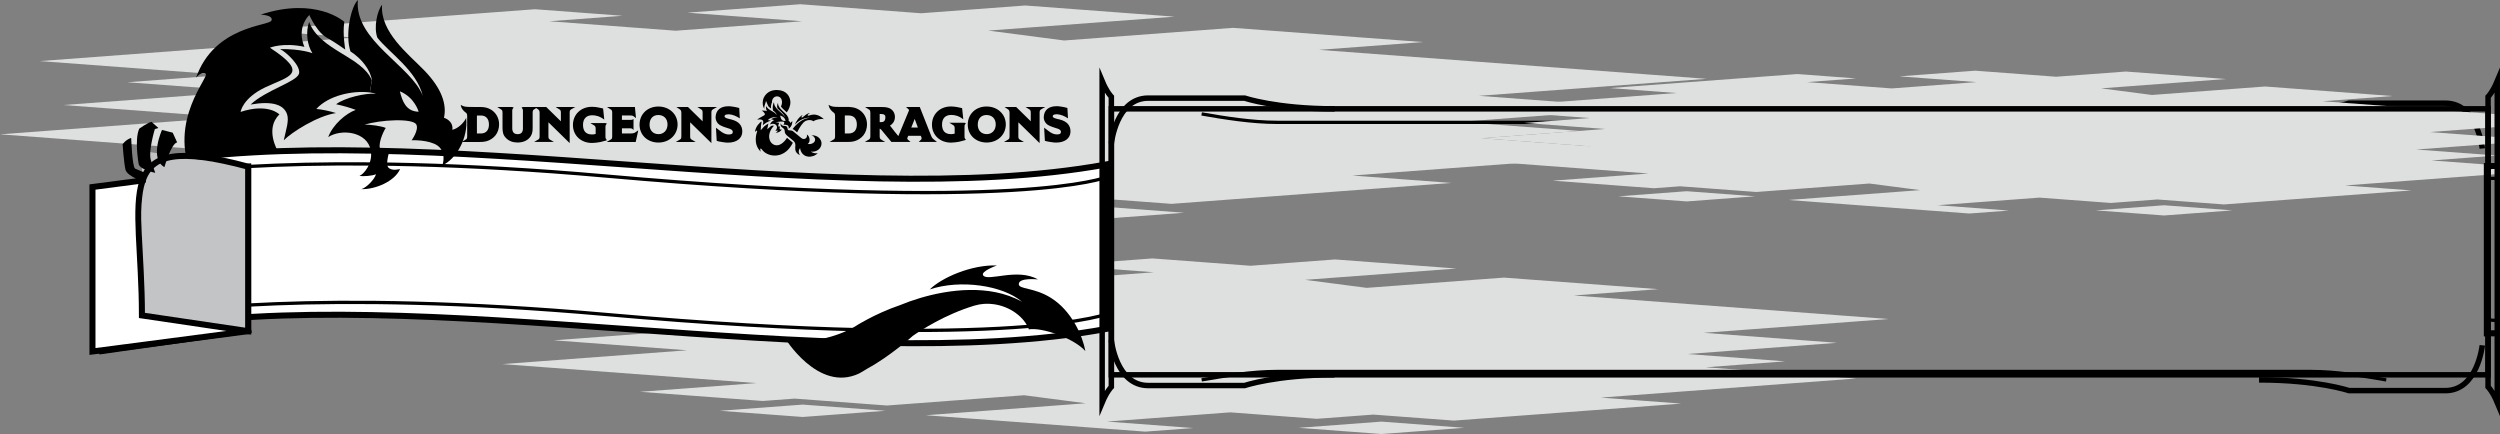 <?xml version="1.0" encoding="UTF-8" standalone="no"?>
<!-- Created with Inkscape (http://www.inkscape.org/) -->

<svg
   width="201.087mm"
   height="34.91mm"
   viewBox="0 0 201.087 34.91"
   version="1.1"
   id="svg7404"
   inkscape:version="1.1 (c68e22c387, 2021-05-23)"
   sodipodi:docname="title-background.svg"
   xmlns:inkscape="http://www.inkscape.org/namespaces/inkscape"
   xmlns:sodipodi="http://sodipodi.sourceforge.net/DTD/sodipodi-0.dtd"
   xmlns="http://www.w3.org/2000/svg"
   xmlns:svg="http://www.w3.org/2000/svg">
  <rect x="0" y="0" width="201.087" height="34.91" fill="#808080" stroke="none"/>
  <sodipodi:namedview
     id="namedview7406"
     pagecolor="#ffffff"
     bordercolor="#666666"
     borderopacity="1.0"
     inkscape:pageshadow="2"
     inkscape:pageopacity="0.0"
     inkscape:pagecheckerboard="0"
     inkscape:document-units="mm"
     showgrid="false"
     inkscape:zoom="1.0482005"
     inkscape:cx="695.00063"
     inkscape:cy="200.82036"
     inkscape:window-width="1920"
     inkscape:window-height="1017"
     inkscape:window-x="-8"
     inkscape:window-y="-8"
     inkscape:window-maximized="1"
     inkscape:current-layer="layer1" />
  <defs
     id="defs7401" />
  <g
     inkscape:label="Layer 1"
     inkscape:groupmode="layer"
     id="layer1"
     transform="translate(2.488,-72.859)">
    <path
       d="m 27.247,87.671 8.204,0.614 -8.204,0.613 -8.203,-0.613 z m 49.106,2.3 8.203,0.613 8.204,-0.613 -8.204,-0.614 z m 40.32,-5.994 7.862,-0.588 -9.694,-0.725 14.834,-1.109 -13.21,-0.988 18.301,-1.368 -31.164,-2.331 8.374,-0.625 -15.288,-1.144 -13.584,1.016 -6.109,-0.796 14.989,-1.12 -12.012,-0.899 -8.371,0.625 -9.719,-0.727 -9.084,0.68 9.23,0.691 -10.17,0.761 -10.168,-0.761 5.894,-0.441 -7.041,-0.527 -22.514,1.683 7.978,0.597 -25.298,1.891 14.898,1.114 -7.862,0.588 9.694,0.725 -14.833,1.108 13.21,0.988 -18.301,1.368 25.151,1.881 -11.516,0.861 12.157,0.908 3.144,-0.235 9.143,0.684 13.584,-1.016 6.103,0.794 -15.83,1.184 21.73,1.624 4.752,-0.355 -8.554,-0.64 12.215,-0.914 8.561,0.64 5.605,-0.419 7.981,0.597 22.514,-1.683 -7.977,-0.597 25.297,-1.891 z"
       fill="#dedfdf"
       id="path47"
       sodipodi:nodetypes="ccccccccccccccccccccccccccccccccccccccccccccccccccccccccccc"
       style="stroke-width:0.353" />
    <path
       d="m 62.074,105.402 6.664,0.498 -6.664,0.498 -6.663,-0.498 z m 39.889,1.868 6.664,0.498 6.664,-0.498 -6.664,-0.498 z m 32.752,-4.869 6.386,-0.478 -7.875,-0.589 12.049,-0.901 -10.731,-0.803 14.866,-1.111 -25.314,-1.893 6.802,-0.508 -12.419,-0.929 -11.034,0.825 -4.963,-0.646 12.175,-0.91 -9.757,-0.73 -6.8,0.508 -7.895,-0.591 -7.379,0.552 7.497,0.561 -8.261,0.618 -8.26,-0.618 4.788,-0.358 -5.72,-0.428 -18.288,1.367 6.48,0.485 -20.55,1.536 12.102,0.905 -6.386,0.477 7.874,0.589 -12.049,0.9 10.73,0.803 -14.866,1.111 20.43,1.528 -9.354,0.7 9.875,0.738 2.554,-0.191 7.427,0.556 11.034,-0.826 4.957,0.646 -12.858,0.962 17.652,1.319 3.86,-0.289 -6.948,-0.52 9.922,-0.742 6.954,0.52 4.553,-0.34 6.483,0.484 18.288,-1.367 -6.48,-0.484 20.549,-1.536 z"
       fill="#dedfdf"
       id="path49"
       sodipodi:nodetypes="ccccccccccccccccccccccccccccccccccccccccccccccccccccccccccc"
       style="stroke-width:0.353" />
    <path
       stroke-width="0.265"
       stroke-linecap="butt"
       stroke-miterlimit="10"
       stroke-linejoin="miter"
       fill="none"
       stroke="#000000"
       d="M 5.495,101.238 17.744,99.501 M 5.495,89.876 17.744,88.318"
       id="path72" />
    <path
       d="m 25.207,74.612 c -0.152,0.988 0.078,2.237 0.078,2.237 0,0 -0.723,-0.529 -1.513,-0.977 -0.469,-0.265 -0.868,-0.854 -1.115,-1.288 -0.169,-0.3 -0.268,-0.522 -0.268,-0.522 -1.097,1.178 -0.388,2.565 -0.388,2.565 -1.711,-0.374 -2.78,0.067 -2.78,0.067 3.239,2.12 1.517,2.293 -0.353,3.179 -1.866,0.885 -2.003,1.986 -2.003,1.986 2.233,-0.734 3.122,0.205 3.122,0.205 -1.203,1.15 -0.13,2.946 -0.13,2.946 1.168,2.237 4.06,3.189 6.65,3.581 2.564,0.392 4.833,0.236 4.833,0.236 l -5.899,1.834 -5.298,1.337 c 0,0 -5.26,-0.564 -7.193,-5.016 -1.93,-4.456 1.443,-7.962 1.104,-8.191 -0.321,-0.219 -0.73,0.268 -0.773,0.321 1.468,-4.202 5.888,-4.156 6.065,-4.6 0.18,-0.448 -0.872,-0.476 -0.872,-0.476 4.47,-1.471 6.735,0.579 6.735,0.579"
       id="path56"
       style="stroke-width:0.353" />
    <path
       d="m 86.473,99.32 c -21.785,3.969 -55.487,-3.969 -77.272,0 V 86.091 c 21.785,-3.969 55.487,3.969 77.272,0 z"
       fill="#ffffff"
       id="path81"
       sodipodi:nodetypes="ccccc"
       style="stroke-width:0.353" />
    <path
       stroke-width="0.485"
       stroke-linecap="butt"
       stroke-miterlimit="10"
       stroke-linejoin="miter"
       fill="none"
       stroke="#000000"
       d="m 86.473,99.32 c -21.785,3.969 -55.487,-3.969 -77.272,0 V 86.091 c 21.785,-3.969 55.487,3.969 77.272,0 z"
       id="path83" />
    <path
       stroke-width="0.265"
       stroke-linecap="butt"
       stroke-miterlimit="10"
       stroke-linejoin="miter"
       fill="none"
       stroke="#000000"
       d="m 86.782,98.042 c 0,0 -7.232,3.057 -40.452,0.117 -23.463,-2.076 -35.178,-0.256 -36.991,0.061 M 86.473,87.122 c 0,0 -7.01,2.836 -40.23,-0.104 -23.463,-2.076 -35.178,-0.256 -36.991,0.061"
       id="path85"
       sodipodi:nodetypes="cccccc" />
    <path
       stroke-width="0.441"
       stroke-linecap="butt"
       stroke-miterlimit="10"
       stroke-linejoin="miter"
       fill="none"
       stroke="#000000"
       d="m 197.174,84.805 c 0,0 -0.376,-3.645 -2.964,-3.645 h -7.761 c 0,0 -2.528,0.863 -7.232,0.863 m 17.957,18.61 c 0,0 -0.376,3.645 -2.964,3.645 h -7.761 c 0,0 -2.528,-0.863 -7.232,-0.863"
       id="path106"
       sodipodi:nodetypes="cscccscc" />
    <path
       stroke-width="0.265"
       stroke-linecap="butt"
       stroke-miterlimit="10"
       stroke-linejoin="miter"
       fill="none"
       stroke="#000000"
       d="m 189.449,82.022 c -1.835,0.32 -4.045,0.678 -6.07,0.678 h -83.144 c -2.025,0 -4.235,-0.358 -6.07,-0.678 m 0,21.393 c 1.835,-0.32 4.045,-0.678 6.07,-0.678 h 83.144 c 2.025,0 4.235,0.358 6.07,0.678"
       id="path108"
       sodipodi:nodetypes="cssccssc" />
    <path
       d="m 84.814,101.095 c -0.226,-1.223 -1.089,-3.219 -2.761,-4.271 -1.382,-0.867 -2.589,-0.68 -2.595,-1.111 -0.01,-0.548 1.539,-0.379 1.539,-0.379 -1.67,-0.957 -4.066,0.214 -4.409,-0.334 -0.202,-0.328 1.115,-0.79 1.115,-0.79 -2.038,-0.075 -4.442,0.975 -5.407,1.928 2.431,-0.816 5.854,-0.347 7.426,0.997 -0.666,-0.374 -1.387,-0.624 -2.128,-0.772 -2.758,-0.555 -5.829,0.266 -7.678,1.035 -2.086,0.707 -3.678,1.75 -3.678,1.75 -1.377,0.8 -3.921,1.547 -5.646,0.817 l -3.53e-4,0.004 c 0,0 2.7,4.498 6.018,2.933 0.244,-0.135 0.477,-0.275 0.696,-0.412 1.811,-0.982 3.635,-2.621 3.635,-2.621 0.634,-0.443 2.587,-1.715 4.939,-2.426 0.524,-0.156 1.056,-0.189 1.561,-0.116 1.311,0.178 2.454,1.019 2.829,2.024 1.012,-0.176 3.579,0.672 4.543,1.743"
       id="path112"
       sodipodi:nodetypes="cccccccccccccccccccc"
       style="stroke-width:0.353" />
    <path
       d="m 31.186,81.847 c 0,0 -0.317,-1.161 -1.513,-1.644 0.212,0.84 0.508,1.616 1.513,1.644 m -3.852,3.104 c -0.279,-1.503 -2.353,-1.76 -3.422,-1.069 0.37,-0.995 1.411,-1.898 2.215,-2.184 -0.459,-0.176 -0.998,-0.328 -1.58,-0.455 0.684,-0.522 2.367,-0.917 3.221,-0.843 -0.156,-0.046 -0.325,-0.081 -0.508,-0.106 l 0.162,-0.977 c -0.095,-0.818 -0.836,-1.757 -1.718,-2.321 -0.437,-1.252 -0.01,-3.531 0.593,-4.138 -0.304,3.277 4.325,5.302 5.224,7.719 -0.508,-2.064 -2.649,-3.425 -3.651,-4.681 -0.318,-0.826 -0.011,-2.191 0.374,-2.653 -0.176,2.198 2.145,3.99 3.376,5.26 1.454,1.492 1.838,2.787 1.602,3.828 0.324,0.099 0.765,0.43 0.674,0.967 0.479,-0.095 0.984,-0.628 1.111,-0.963 0.187,1.644 -0.829,3.341 -1.919,3.824 0,0 0.314,-0.769 -0.162,-1.383 -0.466,-0.603 -1.838,-0.653 -2.304,-0.635 0,0 0.597,-0.826 0.381,-1.259 -0.261,-0.54 -2.956,-0.388 -4.173,0.011 0.413,-0.032 1.38,0.106 1.711,0.258 -0.198,0.275 -0.727,1.443 -0.381,1.81 0.292,0.314 0.706,-0.152 0.758,-0.212 -0.039,0.113 -0.444,1.291 -0.165,1.587 0.289,0.31 0.942,0.116 0.942,0.116 -0.434,1.002 -2.018,1.655 -3.112,1.619 0.395,-0.109 1.062,-0.783 1.172,-1.199 -0.293,0.134 -1.041,0.194 -1.326,0.131 0.356,-0.134 1.093,-1.02 0.906,-2.05"
       id="path114"
       sodipodi:nodetypes="ccccccccccccccccccccccccccccccccc"
       style="stroke-width:0.353" />
    <path
       d="m 21.562,78.792 c 0.18,-0.635 -1.055,-1.767 -1.521,-1.986 1.743,-0.018 2.6,0.335 2.6,0.335 -0.434,-0.681 -0.55,-1.711 -0.265,-2.515 0.878,2.304 4.262,2.776 5.044,4.692 l -0.162,0.977 c -1.337,-0.173 -3.309,0.226 -4.304,1.33 0.346,0.011 1.238,0.205 1.584,0.328 -1.506,0.226 -3.58,1.552 -4.202,2.191 0.184,-0.861 0.448,-1.584 0.261,-2.11 -0.265,-0.741 -1.147,-1.079 -2.928,-0.766 1.231,-1.161 3.704,-1.827 3.891,-2.477"
       id="path116"
       style="stroke-width:0.353" />
    <path
       d="m 58.99,81.616 c -0.012,-0.091 -0.005,-0.185 0.022,-0.268 l 0.119,-0.369 0.149,0.358 c 0.043,0.104 0.135,0.18 0.243,0.249 -0.009,-0.172 0.021,-0.363 0.083,-0.494 -0.013,-0.277 0.179,-0.484 0.407,-0.484 0.391,0 0.496,0.473 0.314,0.812 0.084,0.127 0.213,0.245 0.326,0.347 0.041,0.037 0.079,0.071 0.113,0.104 0.011,0.011 0.016,0.02 0.027,0.031 0.17,-0.23 0.295,-0.551 0.295,-0.794 0,-0.503 -0.327,-0.97 -1.007,-1.006 -0.431,-0.023 -0.723,0.11 -0.94,0.331 -0.098,0.101 -0.316,0.354 -0.275,0.812 0.016,0.173 0.074,0.294 0.125,0.371 m 1.824,2.327 c -0.156,0.264 -0.482,0.604 -0.813,0.604 -0.611,0 -0.918,-0.864 -0.236,-1.572 -0.038,-0.012 -0.076,-0.014 -0.089,-0.014 -0.058,0 -0.114,0.015 -0.151,0.041 l -0.302,0.259 0.085,-0.422 c 0.005,-0.014 0.011,-0.029 0.017,-0.043 -0.151,0.077 -0.298,0.183 -0.355,0.244 l -0.273,0.297 0.028,-0.419 0.019,-0.092 c 0.014,-0.065 0.031,-0.147 0.021,-0.173 -0.004,-0.008 -0.01,-0.014 -0.018,-0.02 -0.127,0.098 -0.471,0.402 -0.512,0.854 0,0 0.067,-0.095 0.126,-0.117 0.038,-0.015 0.072,0.004 0.035,0.117 -0.014,0.044 -0.349,0.95 0.309,1.578 0,0 -0.072,-0.184 -0.029,-0.24 0.021,-0.027 0.049,-0.029 0.087,0.019 0.028,0.038 0.057,0.074 0.089,0.109 v 7.06e-4 l 3.53e-4,-3.53e-4 c 0.054,0.062 0.114,0.121 0.18,0.171 0.197,0.138 0.465,0.249 0.769,0.249 0.811,0 1.241,-0.556 1.481,-1.026 -0.011,-0.013 -0.019,-0.027 -0.034,-0.04 -0.123,-0.108 -0.301,-0.255 -0.435,-0.363 m 1.842,-1.607 c -0.606,0.029 -1.125,0.543 -1.394,0.906 0.048,0.016 0.096,0.038 0.144,0.077 0.056,0.045 0.138,0.112 0.227,0.186 0.072,-0.159 0.234,-0.48 0.482,-0.764 0.227,-0.26 0.622,-0.285 0.829,-0.126 0.133,-0.121 0.593,-0.234 0.836,-0.165 -0.147,-0.161 -0.461,-0.376 -0.808,-0.376 -0.286,0 -0.447,0.14 -0.489,0.077 -0.053,-0.08 0.193,-0.2 0.193,-0.2 -0.338,0.014 -0.583,0.411 -0.685,0.362 -0.061,-0.03 0.091,-0.222 0.091,-0.222 -0.309,0.179 -0.567,0.559 -0.621,0.79 0.284,-0.347 0.835,-0.597 1.194,-0.544 m 12.471,1.659 c -0.021,-0.033 -0.034,-0.062 -0.034,-0.177 v -0.759 c 0,-0.115 0.01,-0.136 0.032,-0.17 0.024,-0.038 0.065,-0.093 0.065,-0.094 l 0.014,-0.019 -0.021,-0.011 c -0.003,-0.001 -0.055,-0.029 -0.114,-0.035 v 0.001 c -0.016,-0.001 -1.198,-0.001 -1.198,-0.001 l 0.06,0.037 c 0,0 0.176,0.107 0.255,0.157 0.077,0.048 0.116,0.103 0.116,0.271 V 83.607 c -0.089,0.028 -0.181,0.041 -0.29,0.041 -0.483,0 -0.727,-0.261 -0.727,-0.774 0,-0.49 0.268,-0.77 0.735,-0.77 0.293,0 0.601,0.067 0.975,0.349 l -0.002,-0.02 -0.086,-0.814 -0.007,-0.06 -0.058,-0.014 -0.057,-0.013 c -0.25,-0.058 -0.348,-0.073 -0.497,-0.092 -0.088,-0.011 -0.136,-0.016 -0.246,-0.016 0,0 -0.031,-3.52e-4 -0.047,-3.52e-4 -0.88,0 -1.52,0.616 -1.52,1.465 0,0.835 0.643,1.442 1.528,1.442 0.155,0 0.453,-0.029 0.641,-0.068 0.036,-0.007 0.056,-0.013 0.084,-0.02 0.006,-0.001 0.012,-0.003 0.018,-0.004 0.106,-0.025 0.213,-0.053 0.322,-0.086 l 0.138,-0.043 -0.016,-0.023 c -7.05e-4,-7.05e-4 -0.042,-0.056 -0.066,-0.094 m 6.467,-2.529 h -1.594 l 0.06,0.036 c 0.001,0.001 0.154,0.095 0.248,0.156 0.085,0.057 0.117,0.095 0.117,0.278 v 0.681 L 79.248,81.465 v 3.52e-4 h -0.936 l 0.056,0.036 c 0.001,0.001 0.145,0.095 0.227,0.155 0.081,0.06 0.12,0.12 0.12,0.303 v 1.854 c 0,0.182 -0.033,0.22 -0.114,0.271 -0.09,0.055 -0.265,0.156 -0.267,0.157 l -0.064,0.037 h 1.598 l -0.064,-0.037 c -0.002,-0.001 -0.179,-0.103 -0.265,-0.157 -0.08,-0.05 -0.115,-0.092 -0.115,-0.271 v -1.118 l 1.709,1.674 v -2.432 c 0,-0.181 0.03,-0.218 0.117,-0.278 0.095,-0.064 0.268,-0.155 0.271,-0.156 z m -10.25,1.652 -0.254,-0.691 -0.276,0.691 z M 68.729,82.268 c 0,-0.144 -0.094,-0.24 -0.365,-0.241 l -0.094,7.06e-4 v 0.655 c 0.04,7.06e-4 0.079,7.06e-4 0.093,7.06e-4 0.179,0 0.366,-0.04 0.366,-0.416 m 3.913,1.823 0.238,0.187 h -1.471 c 0,0 0.125,-0.12 0.181,-0.179 0.049,-0.051 0.074,-0.102 0.037,-0.189 -0.008,-0.021 -0.025,-0.067 -0.046,-0.125 h -1.019 c -0.02,0.056 -0.037,0.101 -0.048,0.125 -0.041,0.101 -0.032,0.129 0.025,0.184 0.062,0.06 0.216,0.183 0.216,0.183 l -1.543,3.53e-4 -0.708,-0.854 -0.002,-0.002 -0.001,-0.002 c -0.077,-0.105 -0.135,-0.165 -0.189,-0.194 -0.007,-0.004 -0.02,-0.009 -0.044,-0.014 v 0.6 c 0,0.176 0.034,0.208 0.117,0.272 0.085,0.065 0.334,0.193 0.334,0.193 h -1.645 c 0,0 0.252,-0.141 0.329,-0.194 0.073,-0.049 0.116,-0.092 0.116,-0.271 v -1.873 c 0,-0.174 -0.038,-0.228 -0.117,-0.277 -0.082,-0.051 -0.248,-0.156 -0.248,-0.156 l -0.058,-0.037 c 0,0 1.264,-3.53e-4 1.339,-3.53e-4 0.257,0.004 0.36,0.012 0.503,0.055 0.344,0.099 0.558,0.386 0.558,0.747 0,0.168 -0.048,0.325 -0.137,0.452 -0.067,0.099 -0.156,0.181 -0.259,0.239 0.294,0.393 0.527,0.686 0.67,0.843 0.009,-0.017 0.852,-2.05 0.852,-2.05 0.003,-0.014 0.005,-0.028 0.005,-0.038 0,-0.014 0,-0.031 -0.042,-0.07 l -0.199,-0.181 h 1.108 c 0,0 0.923,2.341 0.93,2.355 h -7.06e-4 c 0.026,0.058 0.033,0.07 0.06,0.11 0.04,0.059 0.053,0.079 0.158,0.161 m 4.963,-1.222 c 0,-0.46 -0.292,-0.758 -0.744,-0.758 -0.434,0 -0.703,0.297 -0.703,0.776 0,0.463 0.285,0.762 0.726,0.762 0.424,0 0.721,-0.321 0.721,-0.781 m 0.809,0 c 0,0.83 -0.661,1.456 -1.538,1.456 -0.883,0 -1.523,-0.605 -1.523,-1.438 0,-0.846 0.637,-1.46 1.515,-1.46 0.881,0 1.546,0.62 1.546,1.442 m 4.343,-0.393 c -0.038,-0.009 -0.077,-0.019 -0.114,-0.028 l -0.01,-0.002 c -0.268,-0.063 -0.443,-0.113 -0.443,-0.228 0,-0.039 0.011,-0.069 0.034,-0.092 0.047,-0.047 0.145,-0.074 0.276,-0.074 0.022,0 0.045,0.001 0.067,0.003 h 0.009 c 0.005,7.06e-4 0.009,0.001 0.013,0.002 0.242,0.021 0.531,0.126 0.827,0.323 l -0.047,-0.83 -0.054,-0.018 -0.01,-0.004 c -0.004,-0.001 -0.036,-0.012 -0.127,-0.032 -0.056,-0.012 -0.342,-0.074 -0.513,-0.086 -0.056,-0.004 -0.111,-0.006 -0.163,-0.006 -0.627,0 -0.993,0.297 -1.032,0.837 -0.02,0.27 0.113,0.533 0.337,0.67 0.2,0.122 0.5,0.213 0.718,0.281 l 0.05,0.015 c 0.137,0.042 0.294,0.127 0.273,0.29 -0.012,0.085 -0.045,0.177 -0.302,0.177 -0.037,0 -0.078,-0.002 -0.123,-0.006 -0.177,-0.016 -0.384,-0.117 -0.614,-0.3 -0.009,-0.008 -0.017,-0.014 -0.022,-0.017 l -0.142,-0.108 -0.146,-0.111 0.058,1.053 0.054,0.018 0.011,0.004 c 0.002,3.53e-4 0.032,0.01 0.128,0.031 0.095,0.021 0.405,0.075 0.564,0.086 0.051,0.004 0.103,0.006 0.155,0.006 0.684,0 1.135,-0.34 1.149,-0.867 0.013,-0.507 -0.277,-0.84 -0.862,-0.988 M 66.433,82.872 c 0,-0.461 -0.238,-0.725 -0.652,-0.725 h -0.316 v 1.447 h 0.316 c 0.414,0 0.652,-0.264 0.652,-0.722 m 0.818,-0.007 c 0,0.327 -0.107,0.649 -0.294,0.881 -0.082,0.103 -0.183,0.196 -0.302,0.276 -0.279,0.186 -0.536,0.255 -0.948,0.255 h -1.47 l 0.062,-0.036 c 3.53e-4,-7.05e-4 0.182,-0.107 0.266,-0.158 0.081,-0.049 0.115,-0.097 0.115,-0.271 v -1.623 c 0,-0.178 -0.049,-0.228 -0.119,-0.278 -0.363,-0.265 -0.393,-0.568 -0.394,-0.581 l -0.004,-0.041 0.034,0.023 c 0.001,7.06e-4 0.122,0.078 0.255,0.109 0.155,0.036 0.368,0.042 0.815,0.042 h 0.566 v 0.003 c 0.282,0.011 0.489,0.063 0.691,0.169 0.454,0.238 0.726,0.698 0.726,1.23 m -20.938,1.249 c -3.52e-4,-7.05e-4 -0.042,-0.057 -0.066,-0.095 -0.021,-0.033 -0.034,-0.061 -0.034,-0.177 l -3.53e-4,-0.759 c 0,-0.115 0.011,-0.136 0.032,-0.17 0.024,-0.038 0.065,-0.094 0.065,-0.094 l 0.014,-0.018 -0.02,-0.011 c -0.002,-0.001 -0.055,-0.029 -0.113,-0.035 v 7.05e-4 c -0.016,-7.05e-4 -1.198,-7.05e-4 -1.198,-7.05e-4 l 0.06,0.037 c 0,0 0.176,0.108 0.255,0.157 0.077,0.049 0.117,0.104 0.117,0.271 v 0.413 c -0.089,0.028 -0.181,0.041 -0.29,0.041 -0.482,0 -0.727,-0.26 -0.727,-0.774 0,-0.489 0.268,-0.77 0.735,-0.77 0.292,0 0.6,0.068 0.975,0.35 l -0.002,-0.02 -0.086,-0.814 -0.006,-0.06 -0.059,-0.014 -0.057,-0.013 c -0.25,-0.058 -0.348,-0.073 -0.497,-0.092 -0.087,-0.011 -0.135,-0.016 -0.246,-0.016 0,0 -0.031,-3.53e-4 -0.047,-3.53e-4 -0.881,0 -1.52,0.616 -1.52,1.465 0,0.835 0.642,1.442 1.528,1.442 0.155,0 0.453,-0.029 0.641,-0.067 0.036,-0.008 0.056,-0.013 0.084,-0.019 0.006,-0.002 0.012,-0.003 0.018,-0.005 0.106,-0.025 0.213,-0.052 0.322,-0.086 l 0.138,-0.043 z m 8.885,-2.648 h -1.594 l 0.06,0.036 c 0.002,0.001 0.154,0.095 0.247,0.157 0.085,0.056 0.117,0.095 0.117,0.277 v 0.682 l -1.177,-1.152 h -0.936 l 0.056,0.036 c 0.001,7.05e-4 0.145,0.094 0.227,0.154 0.082,0.06 0.12,0.12 0.12,0.303 v 1.854 c 0,0.182 -0.033,0.22 -0.115,0.271 -0.09,0.055 -0.264,0.156 -0.266,0.157 l -0.065,0.037 h 1.599 l -0.065,-0.037 c -0.002,-7.06e-4 -0.179,-0.103 -0.265,-0.157 -0.08,-0.05 -0.115,-0.092 -0.115,-0.271 v -1.118 l 1.709,1.674 v -2.432 c 0,-0.181 0.03,-0.218 0.117,-0.278 0.095,-0.064 0.268,-0.155 0.271,-0.156 z m -2.346,-3.52e-4 v 3.52e-4 z m -9.054,3.52e-4 h -1.594 l 0.06,0.036 c 0.001,0.001 0.154,0.095 0.247,0.157 0.085,0.056 0.117,0.095 0.117,0.277 v 0.682 l -1.177,-1.152 3.52e-4,3.52e-4 -1.85,-3.52e-4 c -0.055,0 -0.113,0.034 -0.116,0.035 l -0.019,0.011 0.013,0.018 c 3.52e-4,3.53e-4 0.041,0.056 0.065,0.094 0.018,0.029 0.028,0.048 0.031,0.123 0,0 -3.53e-4,1.431 -3.53e-4,1.433 v 0.002 0.001 l 7.06e-4,0.011 c -0.005,0.302 -0.139,0.456 -0.423,0.456 -0.289,0 -0.436,-0.159 -0.436,-0.47 l -7.06e-4,-1.433 c 0.003,-0.075 0.013,-0.095 0.031,-0.123 0.024,-0.038 0.065,-0.093 0.066,-0.094 l 0.013,-0.018 -0.019,-0.011 c -0.003,-0.001 -0.061,-0.035 -0.116,-0.035 l -1.183,3.52e-4 0.06,0.036 c 0.001,0.001 0.154,0.094 0.248,0.157 0.085,0.056 0.117,0.095 0.117,0.277 v 1.16 c 0,0.255 0.031,0.461 0.088,0.594 0.042,0.095 0.107,0.186 0.199,0.279 0.242,0.238 0.546,0.353 0.931,0.353 0.534,0 0.953,-0.242 1.12,-0.645 0.065,-0.157 0.086,-0.297 0.086,-0.559 v -1.183 c 0,-0.183 0.032,-0.221 0.117,-0.277 0.051,-0.034 0.118,-0.075 0.169,-0.108 0.048,0.032 0.109,0.073 0.153,0.105 0.082,0.06 0.121,0.12 0.121,0.303 v 1.854 c 0,0.182 -0.033,0.22 -0.115,0.271 -0.09,0.055 -0.265,0.156 -0.266,0.157 l -0.064,0.037 h 1.599 l -0.065,-0.037 c -0.002,-7.06e-4 -0.179,-0.103 -0.265,-0.157 -0.08,-0.05 -0.115,-0.092 -0.115,-0.271 v -1.118 l 1.709,1.674 v -2.432 c 0,-0.181 0.031,-0.218 0.117,-0.278 0.095,-0.064 0.268,-0.155 0.271,-0.156 z m 4.378,2.129 H 47.537 v -0.412 c 0,0 0.581,-3.53e-4 0.597,-3.53e-4 0.078,-0.001 0.163,-0.003 0.211,0.021 0.056,0.027 0.095,0.085 0.096,0.085 l 0.028,0.043 -0.001,-0.901 -0.024,0.014 c -7.06e-4,3.53e-4 -0.038,0.024 -0.071,0.038 -0.029,0.012 -0.048,0.017 -0.176,0.017 H 47.537 v -0.351 h 0.662 c 0.17,0 0.207,0.015 0.304,0.084 l 0.164,0.125 -0.086,-0.891 h -2.251 l 0.06,0.036 c 0.001,0.001 0.154,0.095 0.247,0.157 0.085,0.057 0.117,0.096 0.117,0.277 v 1.876 c 0,0.185 -0.028,0.217 -0.115,0.271 -0.086,0.053 -0.264,0.156 -0.265,0.157 l -0.064,0.037 h 2.334 l 0.209,-0.939 c 0,0 -0.188,0.136 -0.242,0.169 -0.104,0.064 -0.185,0.087 -0.436,0.087 m 8.184,-1.119 c -0.038,-0.009 -0.076,-0.019 -0.114,-0.028 l -0.011,-0.002 c -0.267,-0.063 -0.442,-0.113 -0.442,-0.228 0,-0.039 0.011,-0.069 0.034,-0.091 0.047,-0.048 0.145,-0.074 0.276,-0.074 0.022,0 0.044,0.001 0.067,0.003 0.003,0 0.006,0 0.008,3.53e-4 0.005,3.53e-4 0.009,0.001 0.014,0.001 0.242,0.021 0.531,0.126 0.827,0.323 l -0.046,-0.83 -0.054,-0.018 -0.01,-0.003 c -0.004,-0.002 -0.036,-0.012 -0.128,-0.032 -0.055,-0.012 -0.341,-0.074 -0.513,-0.086 -0.055,-0.004 -0.11,-0.006 -0.162,-0.006 -0.626,0 -0.993,0.297 -1.032,0.837 -0.02,0.27 0.113,0.533 0.338,0.67 0.2,0.122 0.499,0.214 0.718,0.281 l 0.05,0.015 c 0.136,0.042 0.294,0.127 0.272,0.29 -0.011,0.085 -0.045,0.177 -0.302,0.177 -0.037,0 -0.078,-0.002 -0.123,-0.006 -0.178,-0.016 -0.385,-0.117 -0.614,-0.3 -0.009,-0.007 -0.017,-0.014 -0.022,-0.017 l -0.142,-0.108 -0.146,-0.111 0.058,1.053 0.055,0.018 0.009,0.004 c 0.002,3.53e-4 0.032,0.01 0.128,0.032 0.095,0.021 0.405,0.075 0.563,0.086 0.051,0.004 0.104,0.006 0.155,0.006 0.685,0 1.136,-0.34 1.149,-0.867 0.013,-0.507 -0.277,-0.84 -0.862,-0.988 m -19.516,0.397 c 0,-0.461 -0.237,-0.725 -0.652,-0.725 h -0.316 v 1.447 h 0.316 c 0.414,0 0.652,-0.264 0.652,-0.722 m 0.817,-0.007 c 0,0.327 -0.107,0.649 -0.293,0.881 -0.082,0.103 -0.183,0.196 -0.302,0.276 -0.279,0.186 -0.536,0.255 -0.948,0.255 h -1.47 l 0.063,-0.036 c 0,-7.05e-4 0.182,-0.107 0.267,-0.158 0.081,-0.049 0.115,-0.097 0.115,-0.271 v -1.623 c 0,-0.178 -0.049,-0.228 -0.119,-0.278 -0.363,-0.265 -0.394,-0.568 -0.394,-0.581 l -0.004,-0.041 0.034,0.023 c 0.001,7.06e-4 0.122,0.078 0.255,0.109 0.155,0.036 0.368,0.042 0.815,0.042 h 0.565 v 0.003 c 0.282,0.011 0.489,0.063 0.691,0.169 0.454,0.238 0.725,0.698 0.725,1.23 m 13.546,0.001 c 0,-0.46 -0.292,-0.758 -0.743,-0.758 -0.433,0 -0.702,0.298 -0.702,0.777 0,0.462 0.284,0.762 0.725,0.762 0.424,0 0.721,-0.321 0.721,-0.781 m 0.81,0 c 0,0.83 -0.661,1.457 -1.538,1.457 -0.883,0 -1.523,-0.605 -1.523,-1.438 0,-0.846 0.637,-1.46 1.515,-1.46 0.881,0 1.546,0.619 1.546,1.441 m 8.686,-0.282 -0.026,-0.086 c -0.003,-0.009 -0.07,-0.219 -0.294,-0.302 l -0.123,-0.046 0.036,0.126 c 0.031,0.108 0.087,0.308 0.318,0.308 z M 59.036,82.07 c 0.026,-0.104 -0.18,-0.282 -0.256,-0.315 0.283,-0.011 0.423,0.042 0.423,0.042 -0.074,-0.109 -0.098,-0.275 -0.056,-0.407 0.154,0.369 0.705,0.429 0.841,0.736 -0.019,-0.133 -0.144,-0.281 -0.289,-0.368 -0.078,-0.201 -0.02,-0.573 0.075,-0.675 -0.033,0.533 0.728,0.839 0.886,1.226 -0.093,-0.332 -0.448,-0.542 -0.616,-0.741 -0.055,-0.132 -0.012,-0.355 0.048,-0.431 -0.018,0.357 0.368,0.636 0.574,0.835 0.242,0.235 0.312,0.443 0.279,0.613 0.053,0.014 0.126,0.066 0.114,0.153 0.078,-0.018 0.157,-0.107 0.175,-0.162 0.038,0.265 -0.118,0.546 -0.292,0.629 0,0 0.047,-0.127 -0.033,-0.223 -0.079,-0.096 -0.301,-0.097 -0.377,-0.091 0,0 0.093,-0.137 0.056,-0.207 -0.045,-0.086 -0.482,-0.048 -0.677,0.023 0.066,-0.007 0.224,0.011 0.279,0.034 -0.031,0.046 -0.111,0.238 -0.053,0.295 0.053,0.053 0.122,-0.039 0.122,-0.039 0,0 -0.068,0.211 -0.02,0.259 0.049,0.048 0.153,0.014 0.153,0.014 -0.065,0.164 -0.319,0.278 -0.496,0.278 0.063,-0.02 0.168,-0.133 0.183,-0.2 -0.047,0.023 -0.168,0.036 -0.214,0.028 0.058,-0.023 0.173,-0.172 0.136,-0.337 -0.052,-0.242 -0.39,-0.273 -0.56,-0.156 0.055,-0.163 0.219,-0.315 0.348,-0.365 -0.075,-0.026 -0.164,-0.049 -0.259,-0.066 0.108,-0.089 0.38,-0.161 0.518,-0.153 -0.211,-0.055 -0.597,0.013 -0.774,0.222 0.056,0 0.202,0.028 0.259,0.045 -0.243,0.044 -0.573,0.27 -0.671,0.376 0.026,-0.14 0.065,-0.259 0.032,-0.344 -0.047,-0.118 -0.191,-0.169 -0.479,-0.109 0.194,-0.194 0.592,-0.315 0.618,-0.421 m 4.557,2.334 c 0,0.401 -0.399,0.715 -0.852,0.651 0.115,0.108 0.395,0.181 0.544,0.113 -0.085,0.154 -0.494,0.372 -0.88,0.27 -0.361,-0.096 -0.52,-0.442 -0.529,-0.661 -0.171,0.171 -0.125,0.449 -0.003,0.559 -0.141,-0.037 -0.353,-0.183 -0.389,-0.446 -0.03,-0.226 0.095,-0.484 -0.14,-0.691 -0.141,-0.124 -0.355,-0.301 -0.494,-0.41 -0.291,-0.228 -0.181,-0.395 -0.246,-0.515 -0.05,-0.093 -0.172,-0.145 -0.245,-0.23 -0.074,-0.085 -0.071,-0.212 -0.03,-0.285 -0.012,0.102 0.06,0.177 0.157,0.21 0.107,0.035 0.198,0.006 0.289,0.059 0.11,0.064 0.059,0.235 0.139,0.296 0.072,0.054 0.25,-0.018 0.403,0.105 0.153,0.123 0.496,0.408 0.644,0.53 0.266,0.219 0.54,-0.031 0.449,-0.281 0.27,0.16 0.3,0.607 0.075,0.763 0.211,0.048 0.593,-0.047 0.593,-0.353 0,-0.187 -0.173,-0.32 -0.296,-0.34 0.434,-0.041 0.813,0.264 0.813,0.656"
       id="path1731"
       style="stroke-width:0.353" />
    <path
       d="M 4.949,87.902 V 101.131 L 17.472,99.495 V 86.265 Z"
       fill="#ffffff"
       id="path68-5"
       style="stroke-width:0.353" />
    <path
       stroke-width="0.485"
       stroke-linecap="butt"
       stroke-miterlimit="10"
       stroke-linejoin="miter"
       fill="none"
       stroke="#000000"
       d="M 4.949,87.902 V 101.131 L 17.472,99.495 V 86.265 Z"
       id="path70-8"
       sodipodi:nodetypes="ccccc" />
    <path
       d="M 17.472,86.265 8.928,85.001 v 13.229 l 8.544,1.264 z"
       fill="#c3c4c6"
       id="path74-1"
       style="stroke-width:0.353" />
    <path
       stroke-width="0.485"
       stroke-linecap="butt"
       stroke-miterlimit="10"
       stroke-linejoin="miter"
       fill="none"
       stroke="#000000"
       d="M 17.472,86.265 C 6.204,83.233 8.928,88.369 8.928,98.231 l 8.544,1.264 z"
       id="path76-4"
       sodipodi:nodetypes="cccc" />
    <path
       d="m 11.402,83.53 0.359,0.783 c -0.483,0.081 -1.026,1.99 -1.026,1.99 -1.231,-0.713 -0.194,-2.992 -0.194,-2.992 z"
       id="path118-8"
       sodipodi:nodetypes="ccccc"
       style="stroke-width:0.353" />
    <path
       d="m 8.714,83.205 c 0,0 0.642,-0.462 0.981,-0.547 l 0.561,0.497 -0.289,0.088 c 0,0 -0.539,1.764 -0.321,2.494 l 0.353,1.023 c 0,0 -1.15,-0.229 -1.326,-0.67 0,0 -0.37,-1.986 0.042,-2.886"
       id="path120-8"
       sodipodi:nodetypes="cccccccc"
       style="stroke-width:0.353" />
    <path
       d="m 8.065,83.953 c 0,0 0.074,2.265 0.307,2.466 l 0.854,0.363 0.025,0.773 c 0,0 -1.524,-0.483 -1.651,-1.065 -0.127,-0.582 -0.226,-2.028 -0.226,-2.028 0,0 0.254,-0.377 0.691,-0.508"
       id="path122-5"
       sodipodi:nodetypes="ccccscc"
       style="stroke-width:0.353" />
    <path
       d="m 133.182,88.239 5.496,0.411 -5.496,0.411 -5.496,-0.411 z m 32.899,1.541 5.496,0.411 5.496,-0.411 -5.496,-0.411 z m 27.012,-4.016 5.267,-0.394 -6.495,-0.485 9.938,-0.743 -8.85,-0.662 12.26,-0.916 -20.878,-1.562 5.61,-0.419 -10.243,-0.766 -9.1,0.681 -4.093,-0.533 10.042,-0.75 -8.048,-0.602 -5.608,0.419 -6.511,-0.487 -6.086,0.455 6.184,0.463 -6.813,0.509 -6.812,-0.509 3.949,-0.296 -4.717,-0.353 -15.083,1.127 5.345,0.4 -16.948,1.267 9.981,0.746 -5.267,0.394 6.494,0.485 -9.937,0.743 8.85,0.662 -12.261,0.916 16.85,1.26 -7.715,0.577 8.144,0.609 2.106,-0.157 6.125,0.458 9.1,-0.681 4.089,0.532 -10.605,0.793 14.558,1.088 3.183,-0.238 -5.731,-0.429 8.183,-0.612 5.736,0.429 3.755,-0.28 5.347,0.4 15.083,-1.127 -5.344,-0.4 16.948,-1.267 z"
       fill="#dedfdf"
       id="path51"
       sodipodi:nodetypes="ccccccccccccccccccccccccccccccccccccccccccccccccccccccccccc"
       style="stroke-width:0.353" />
    <path
       stroke-width="0.441"
       stroke-linecap="butt"
       stroke-miterlimit="10"
       stroke-linejoin="miter"
       fill="none"
       stroke="#000000"
       d="M 197.639,103.007 H 86.904 V 81.613 h 110.735 z"
       id="path91"
       sodipodi:nodetypes="ccccc" />
    <path
       stroke-width="0.485"
       stroke-linecap="butt"
       stroke-miterlimit="10"
       stroke-linejoin="miter"
       fill="none"
       stroke="#000000"
       d="m 197.54,86.215 v 13.456 c 5.139,-0.03 5.807,0 6.684,-1.139 v -13.229 c -1.644,0.873 -3.342,0.899 -6.684,0.912 z"
       id="path60" />
    <path
       stroke-width="0.265"
       stroke-linecap="butt"
       stroke-miterlimit="10"
       stroke-linejoin="miter"
       fill="none"
       stroke="#000000"
       d="m 197.326,87.215 c 5.727,-0.019 6.24,-0.415 6.758,-0.812 m -6.545,12.169 c 6.915,0.787 6.326,-1.263 6.634,-1.324"
       id="path62" />
    <path
       stroke-width="0.441"
       stroke-linecap="butt"
       stroke-miterlimit="10"
       stroke-linejoin="miter"
       fill="none"
       stroke="#000000"
       d="m 86.164,79.388 -3.5e-4,25.844 c 0.37,-0.888 0.74,-1.258 0.74,-1.258 l 3.6e-4,-23.329 c 0,0 -0.37,-0.369 -0.74,-1.257 z"
       id="path98" />
    <path
       stroke-width="0.441"
       stroke-linecap="butt"
       stroke-miterlimit="10"
       stroke-linejoin="miter"
       fill="none"
       stroke="#000000"
       d="m 86.904,84.396 c 0,0 0.376,-3.645 2.964,-3.645 h 7.761 c 0,0 2.528,0.863 7.232,0.863 M 86.903,100.224 c 0,0 0.376,3.645 2.964,3.645 h 7.761 c 0,0 2.528,-0.863 7.232,-0.863"
       id="path100" />
    <path
       stroke-width="0.441"
       stroke-linecap="butt"
       stroke-miterlimit="10"
       stroke-linejoin="miter"
       fill="none"
       stroke="#000000"
       d="m 198.379,79.388 3.5e-4,25.844 c -0.37,-0.888 -0.74,-1.258 -0.74,-1.258 l -3.6e-4,-23.329 c 0,0 0.37,-0.369 0.74,-1.257 z"
       id="path104" />
  </g>
</svg>
